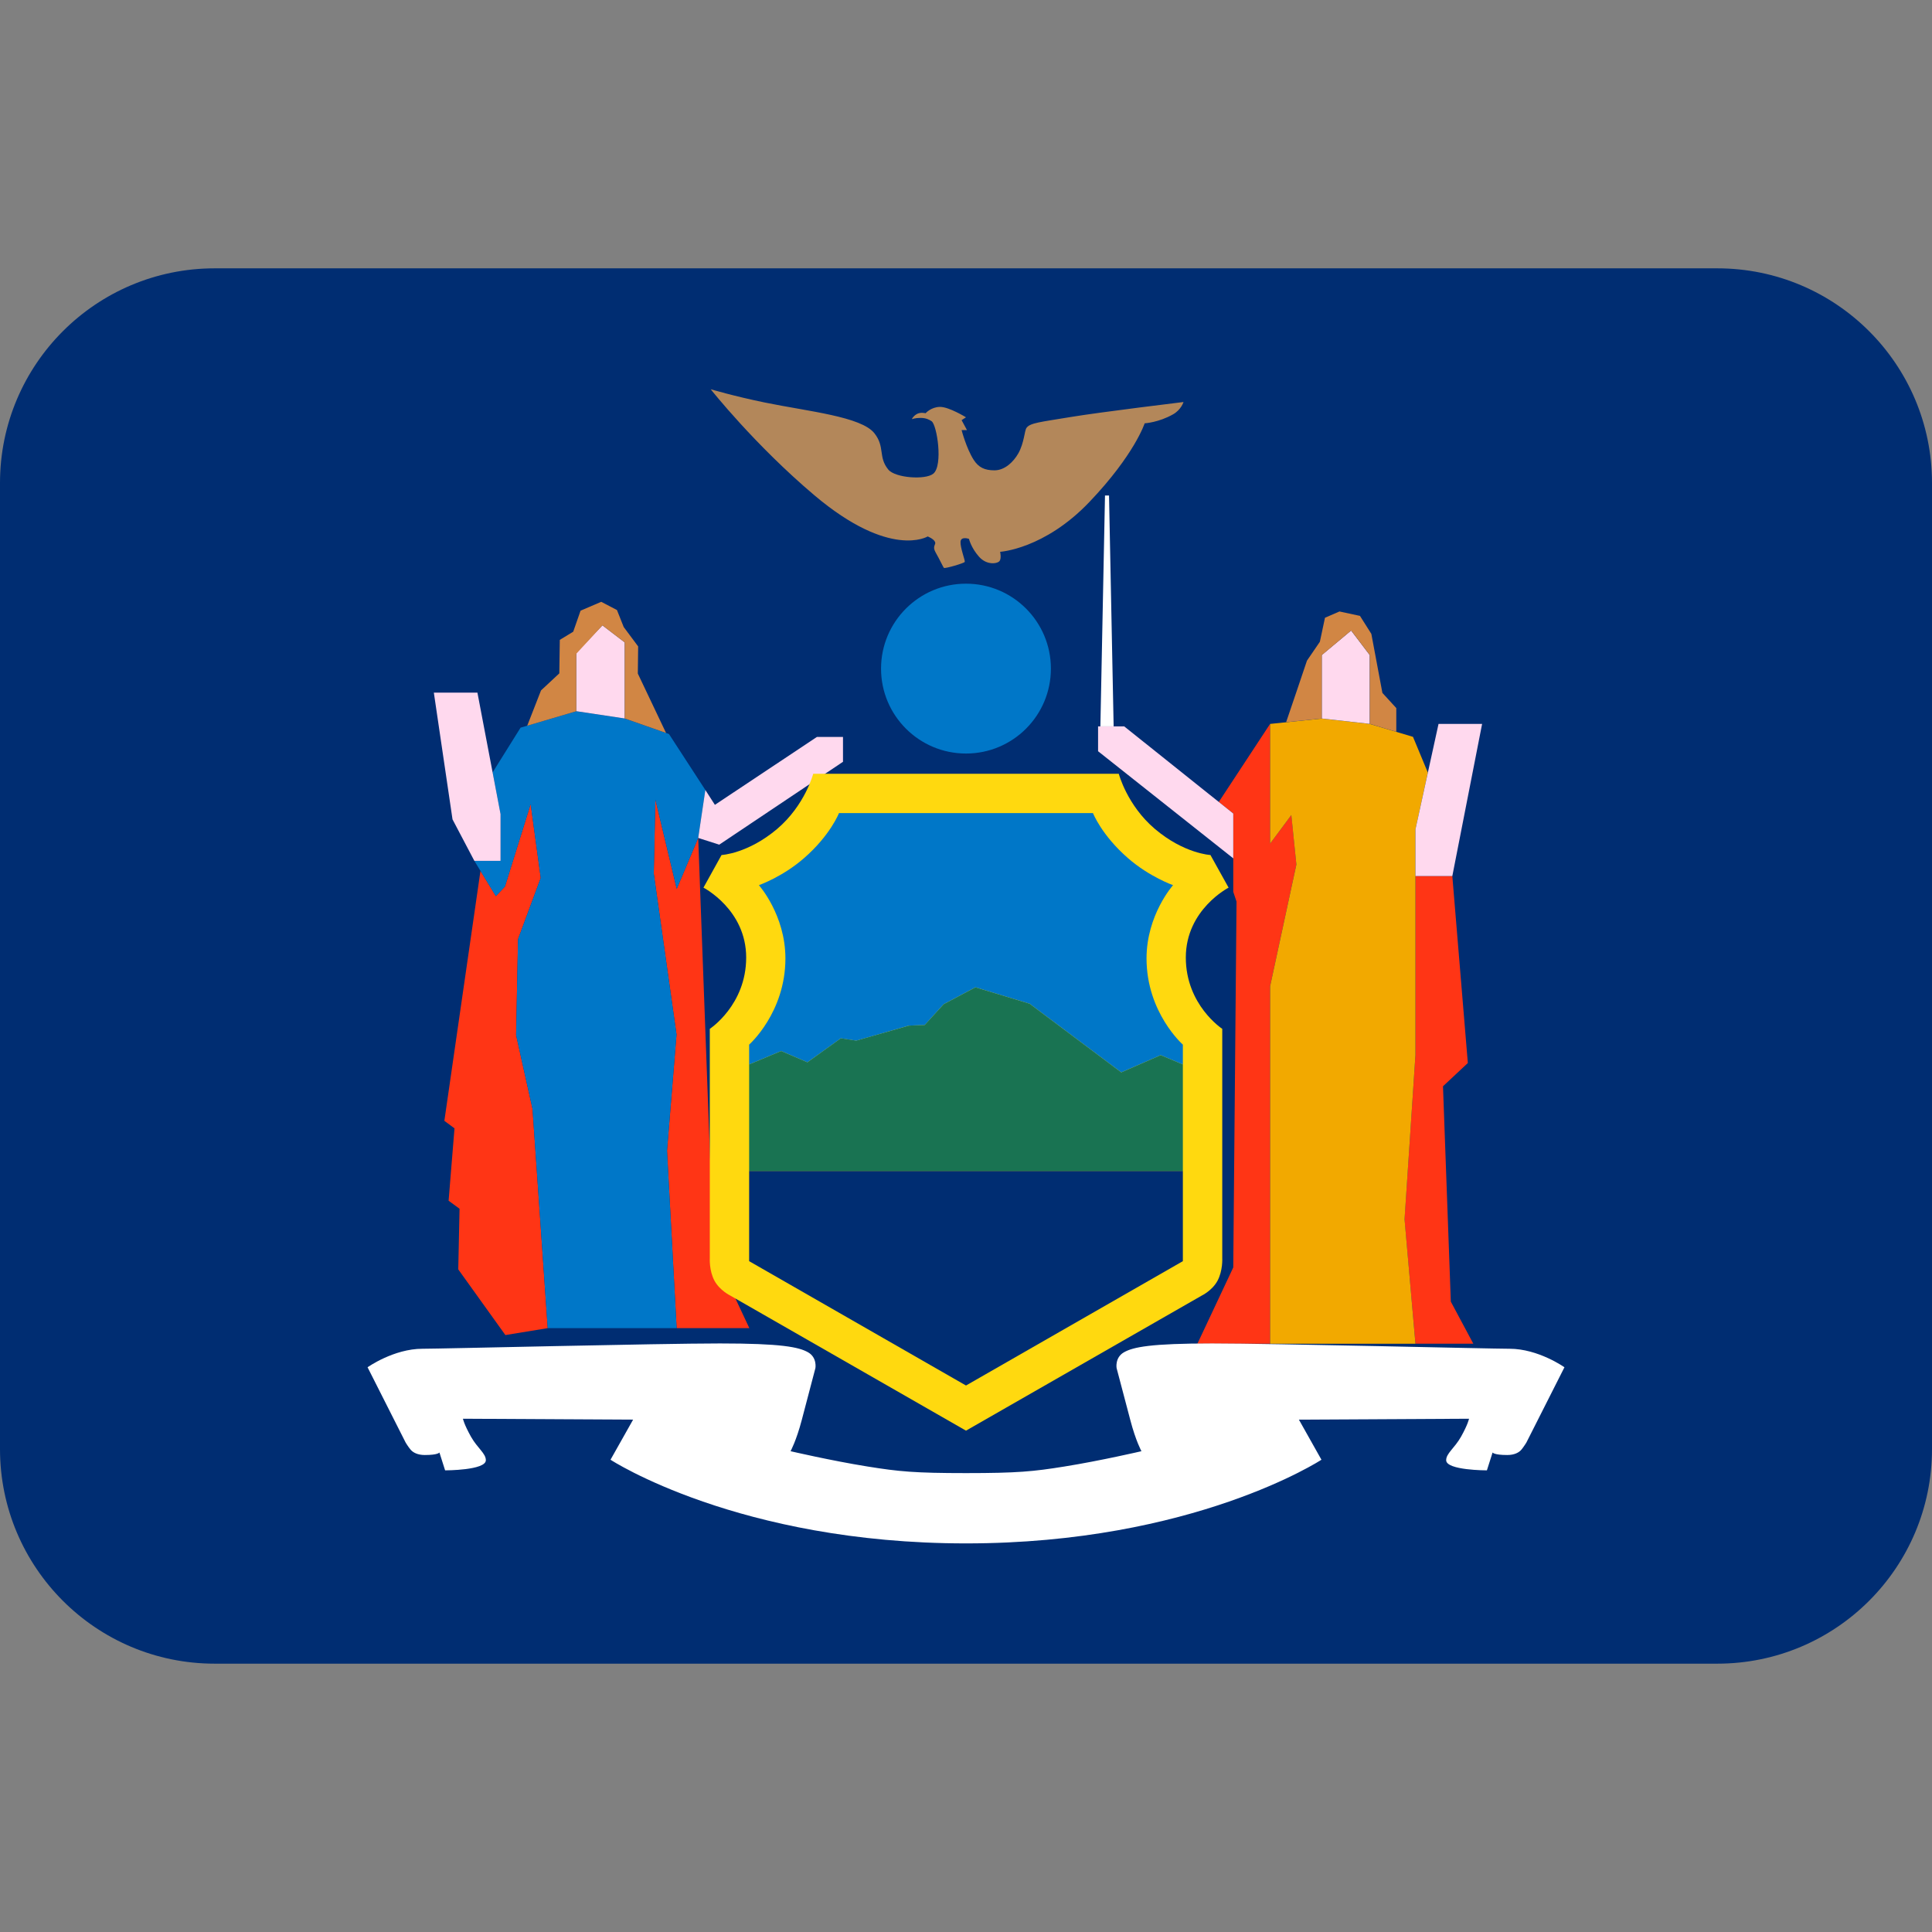 <svg xmlns:dc="http://purl.org/dc/elements/1.1/" xmlns:cc="http://creativecommons.org/ns#" xmlns:rdf="http://www.w3.org/1999/02/22-rdf-syntax-ns#" xmlns:svg="http://www.w3.org/2000/svg" xmlns="http://www.w3.org/2000/svg" viewBox="0 0 45 45" style="enable-background:new 0 0 45 45;" xml:space="preserve" version="1.1" id="svg2"><rect x="0" y="0" width="45" height="45" fill="#808080" stroke="none"/><defs id="defs6"><clipPath id="clipPath16" clipPathUnits="userSpaceOnUse"><path id="path18" d="M 0,36 36,36 36,0 0,0 0,36 Z"/></clipPath></defs><g transform="matrix(1.25,0,0,-1.25,0,45)" id="g10"><g id="g12"><g xmlns="http://www.w3.org/2000/svg" clip-path="url(#clipPath16)" id="g14"><g id="g30"><path id="path20" style="fill:#002d72;fill-opacity:1;fill-rule:nonzero;stroke:none" d="m 36,9 0,18 c 0,2.209 -1.791,4 -4,4 L 4,31 C 1.791,31 0,29.209 0,27 L 0,9 C 0,6.791 1.791,5 4,5 l 28,0 c 2.209,0 4,1.791 4,4"/></g><g id="g34"><path id="path30" style="fill:#ff3515;fill-opacity:1;fill-rule:nonzero;stroke:none" d="m 23.667,22.512 -0.957,-1.456 0.27,-0.214 0,-1.46 0.061,-0.182 -0.061,-6.817 -0.668,-1.421 1.355,0 0,6.663 0.489,2.266 -0.093,0.922 -0.396,-0.531 0,2.23 z"/><path id="path31" style="fill:#ff3515;fill-opacity:1;fill-rule:nonzero;stroke:none" d="m 27.062,19.676 -0.687,0 0,-3.333 -0.204,-3.062 0.204,-2.319 1.078,0 -0.419,0.784 -0.146,4.013 0.463,0.433 -0.289,3.484 z"/><path id="path32" style="fill:#f2a900;fill-opacity:1;fill-rule:nonzero;stroke:none" d="m 26.329,22.27 -0.806,0.241 -0.893,0.1 -0.963,-0.1 0,-2.23 0.395,0.531 0.094,-0.922 -0.489,-2.266 0,-6.663 2.708,0 -0.203,2.32 0.203,3.062 0,4.203 0.231,1.058 -0.277,0.666 z"/><path id="path33" style="fill:#ffd9ee;fill-opacity:1;fill-rule:nonzero;stroke:none" d="m 25.523,23.794 -0.347,0.457 -0.547,-0.457 0,-1.182 0.894,-0.1 0,1.282 z"/><path id="path34" style="fill:#ffd9ee;fill-opacity:1;fill-rule:nonzero;stroke:none" d="m 22.98,20.006 -2.519,1.996 0,0.463 0.487,0 2.032,-1.624 0,-0.835 z"/><path id="path35" style="fill:#ffd9ee;fill-opacity:1;fill-rule:nonzero;stroke:none" d="m 27.062,19.676 0.555,2.835 -0.812,0 -0.43,-1.964 0,-0.871 0.687,0 z"/><path id="path36" style="fill:#d18644;fill-opacity:1;fill-rule:nonzero;stroke:none" d="m 23.965,22.543 c 0.002,0 0.388,1.146 0.388,1.146 l 0.241,0.353 0.095,0.447 0.27,0.117 0.382,-0.082 0.212,-0.335 0.206,-1.1 0.259,-0.283 0,-0.442 -0.494,0.148 0,1.282 -0.347,0.457 -0.547,-0.457 0,-1.182 -0.665,-0.069 z"/><path id="path37" style="fill:#ffffff;fill-opacity:1;fill-rule:nonzero;stroke:none" d="m 20.504,22.465 0.086,4.302 0.075,0 0.086,-4.302 -0.247,0 z"/><path id="path38" style="fill:#ff3515;fill-opacity:1;fill-rule:nonzero;stroke:none" d="m 13.01,20.386 0.286,-7.713 0.667,-1.421 -1.355,0 -0.179,3.306 0.177,2.165 -0.424,3 0.03,1.379 0.398,-1.664 0.4,0.948 z"/><path id="path39" style="fill:#ff3515;fill-opacity:1;fill-rule:nonzero;stroke:none" d="m 9.24,19.302 0.169,0.18 0.479,1.536 0.188,-1.377 -0.423,-1.141 -0.036,-1.788 0.306,-1.377 0.283,-4.083 -0.789,-0.129 -0.878,1.224 0.024,1.13 -0.204,0.149 0.11,1.349 -0.189,0.14 0.673,4.658 0.287,-0.471 z"/><path id="path40" style="fill:#0077c8;fill-opacity:1;fill-rule:nonzero;stroke:none" d="m 9.7,22.441 1.037,0.306 0.904,-0.136 0.824,-0.288 0.678,-1.043 -0.133,-0.894 -0.4,-0.948 -0.398,1.664 -0.03,-1.379 0.424,-3 -0.177,-2.165 0.179,-3.306 -2.402,0 -0.283,4.083 -0.306,1.377 0.036,1.788 0.423,1.141 -0.188,1.376 -0.479,-1.536 -0.169,-0.18 -0.401,0.658 0.488,0 0,0.87 -0.148,0.778 0.521,0.834 z"/><path id="path41" style="fill:#ffd9ee;fill-opacity:1;fill-rule:nonzero;stroke:none" d="m 10.737,23.834 0.488,0.514 0.416,-0.318 0,-1.418 -0.904,0.136 0,1.086 z"/><path id="path42" style="fill:#ffd9ee;fill-opacity:1;fill-rule:nonzero;stroke:none" d="m 13.01,20.386 0.392,-0.125 2.306,1.544 0,0.463 -0.486,0 -1.901,-1.265 -0.178,0.277 -0.133,-0.894 z"/><path id="path43" style="fill:#ffd9ee;fill-opacity:1;fill-rule:nonzero;stroke:none" d="m 8.839,19.959 -0.407,0.773 -0.348,2.362 0.812,0 0.431,-2.264 0,-0.871 -0.488,0 z"/><path id="path44" style="fill:#d18644;fill-opacity:1;fill-rule:nonzero;stroke:none" d="m 12.411,22.342 -0.526,1.107 0.006,0.506 -0.269,0.361 -0.126,0.317 -0.293,0.153 -0.385,-0.165 -0.137,-0.392 -0.25,-0.152 -0.009,-0.624 -0.341,-0.318 -0.257,-0.658 0.914,0.27 0,1.071 0.488,0.529 0.415,-0.318 0,-1.417 0.77,-0.27 z"/><path id="path45" style="fill:#ffffff;fill-opacity:1;fill-rule:nonzero;stroke:none" d="m 18,7.241 c -4.241,0 -6.624,1.559 -6.624,1.559 l 0.421,0.747 -3.171,0.017 c 0,0 0.02,-0.103 0.15,-0.335 0.124,-0.218 0.277,-0.31 0.277,-0.438 0,-0.19 -0.759,-0.189 -0.759,-0.189 l -0.106,0.333 c 0,0 -0.023,-0.047 -0.273,-0.047 -0.127,0 -0.22,0.043 -0.269,0.106 -0.043,0.052 -0.087,0.125 -0.087,0.125 l -0.71,1.404 c 0,0 0.486,0.345 1.024,0.345 0.356,0 4.396,0.099 5.541,0.099 1.145,0 1.47,-0.067 1.643,-0.165 0.172,-0.098 0.137,-0.294 0.137,-0.294 0,0 -0.153,-0.582 -0.255,-0.97 -0.102,-0.387 -0.208,-0.579 -0.208,-0.579 0,0 0.76,-0.177 1.433,-0.285 0.583,-0.094 0.881,-0.123 1.836,-0.123 0.955,0 1.254,0.029 1.836,0.123 0.674,0.108 1.433,0.285 1.433,0.285 0,0 -0.106,0.192 -0.207,0.579 -0.103,0.388 -0.256,0.97 -0.256,0.97 0,0 -0.035,0.196 0.137,0.294 0.172,0.098 0.498,0.165 1.643,0.165 1.145,0 5.185,-0.099 5.542,-0.099 0.537,0 1.023,-0.345 1.023,-0.345 l -0.71,-1.404 c 0,0 -0.045,-0.073 -0.087,-0.125 -0.049,-0.063 -0.141,-0.106 -0.269,-0.106 -0.25,0 -0.273,0.047 -0.273,0.047 l -0.106,-0.333 c 0,0 -0.759,-10e-4 -0.759,0.189 0,0.128 0.153,0.22 0.277,0.438 0.13,0.232 0.149,0.335 0.149,0.335 l -3.17,-0.017 0.42,-0.747 c 0,0 -2.382,-1.559 -6.623,-1.559"/><path id="path46" style="fill:#0077c8;fill-opacity:1;fill-rule:nonzero;stroke:none" d="m 19.582,23.541 c 0,0.874 -0.708,1.583 -1.582,1.583 -0.874,0 -1.583,-0.709 -1.583,-1.583 0,-0.874 0.709,-1.582 1.583,-1.582 0.874,0 1.582,0.708 1.582,1.582"/><path id="path47" style="fill:#b3875a;fill-opacity:1;fill-rule:nonzero;stroke:none" d="m 18.636,25.718 c 0,0 0.823,0.047 1.664,0.929 0.842,0.883 1.029,1.465 1.029,1.465 0,0 0.262,0.015 0.53,0.168 0.151,0.085 0.194,0.229 0.194,0.229 0,0 -1.529,-0.185 -2.1,-0.279 -0.57,-0.095 -0.758,-0.109 -0.826,-0.203 -0.037,-0.051 -0.042,-0.277 -0.151,-0.473 -0.092,-0.163 -0.255,-0.318 -0.446,-0.318 -0.18,0 -0.296,0.052 -0.389,0.199 -0.136,0.215 -0.223,0.551 -0.223,0.551 l 0.1,0 -0.1,0.185 0.082,0.053 c 0,0 -0.315,0.194 -0.482,0.194 -0.168,0 -0.271,-0.118 -0.271,-0.118 0,0 -0.1,0.027 -0.172,-0.02 -0.072,-0.047 -0.083,-0.091 -0.083,-0.091 0,0 0.055,0.024 0.16,0.024 0.105,0 0.164,-0.034 0.206,-0.061 0.101,-0.065 0.219,-0.828 0.032,-0.979 -0.146,-0.119 -0.707,-0.08 -0.837,0.076 -0.194,0.236 -0.057,0.42 -0.259,0.677 -0.245,0.312 -1.231,0.407 -2.045,0.574 -0.578,0.119 -1.006,0.247 -1.006,0.247 0,0 0.815,-1.032 1.932,-1.976 1.416,-1.196 2.111,-0.767 2.111,-0.767 0,0 0.106,-0.04 0.136,-0.1 0.027,-0.054 -0.057,-0.076 0.01,-0.194 0.079,-0.138 0.145,-0.284 0.157,-0.292 0.023,-0.016 0.378,0.088 0.388,0.112 0.01,0.023 -0.087,0.27 -0.079,0.376 0.008,0.106 0.157,0.053 0.157,0.053 0,0 0.041,-0.169 0.188,-0.333 0.147,-0.165 0.345,-0.13 0.383,-0.079 0.037,0.051 0.01,0.171 0.01,0.171"/><path id="path48" style="fill:#ffd90f;fill-opacity:1;fill-rule:nonzero;stroke:none" d="m 15.153,21.582 c 0,0 -0.152,-0.586 -0.672,-1.028 -0.546,-0.462 -1.036,-0.486 -1.036,-0.486 l -0.337,-0.608 c 0,0 0.796,-0.408 0.796,-1.302 0,-0.886 -0.678,-1.329 -0.678,-1.329 l 0,-4.275 c 0,0 -0.014,-0.231 0.088,-0.42 0.099,-0.181 0.292,-0.274 0.292,-0.274 l 4.394,-2.518 4.395,2.518 c 0,0 0.193,0.093 0.291,0.274 0.102,0.189 0.089,0.42 0.089,0.42 l 0,4.275 c 0,0 -0.679,0.443 -0.679,1.329 0,0.894 0.797,1.302 0.797,1.302 l -0.338,0.608 c 0,0 -0.49,0.024 -1.035,0.486 -0.521,0.442 -0.673,1.028 -0.673,1.028 l -5.694,0 z"/><path id="path49" style="fill:#002d72;fill-opacity:1;fill-rule:nonzero;stroke:none" d="m 13.959,14.181 0,-1.681 4.041,-2.317 4.041,2.317 0,1.681 -8.082,0 z"/><path id="path50" style="fill:#197352;fill-opacity:1;fill-rule:nonzero;stroke:none" d="m 13.959,14.181 0,1.985 0.597,0.25 0.489,-0.21 0.623,0.448 0.287,-0.044 0.98,0.279 0.295,0.012 0.353,0.387 0.593,0.315 1.01,-0.306 1.707,-1.279 0.735,0.321 0.413,-0.173 0,-1.985 -8.082,0 z"/><path id="path51" style="fill:#0077c8;fill-opacity:1;fill-rule:nonzero;stroke:none" d="m 13.959,16.166 0,0.369 c 0,0 0.676,0.595 0.676,1.606 0,0.812 -0.494,1.365 -0.494,1.365 0,0 0.442,0.155 0.841,0.504 0.491,0.427 0.651,0.839 0.651,0.839 l 2.367,0 2.366,0 c 0,0 0.161,-0.412 0.652,-0.839 0.4,-0.349 0.84,-0.504 0.84,-0.504 0,0 -0.494,-0.553 -0.494,-1.365 0,-1.011 0.677,-1.606 0.677,-1.606 l 0,-0.369 -0.413,0.173 -0.735,-0.321 -1.707,1.279 -1.01,0.306 -0.593,-0.315 -0.353,-0.388 -0.295,-0.011 -0.98,-0.28 -0.287,0.044 -0.623,-0.447 -0.489,0.21 -0.597,-0.25 z"/></g></g></g></g></svg>